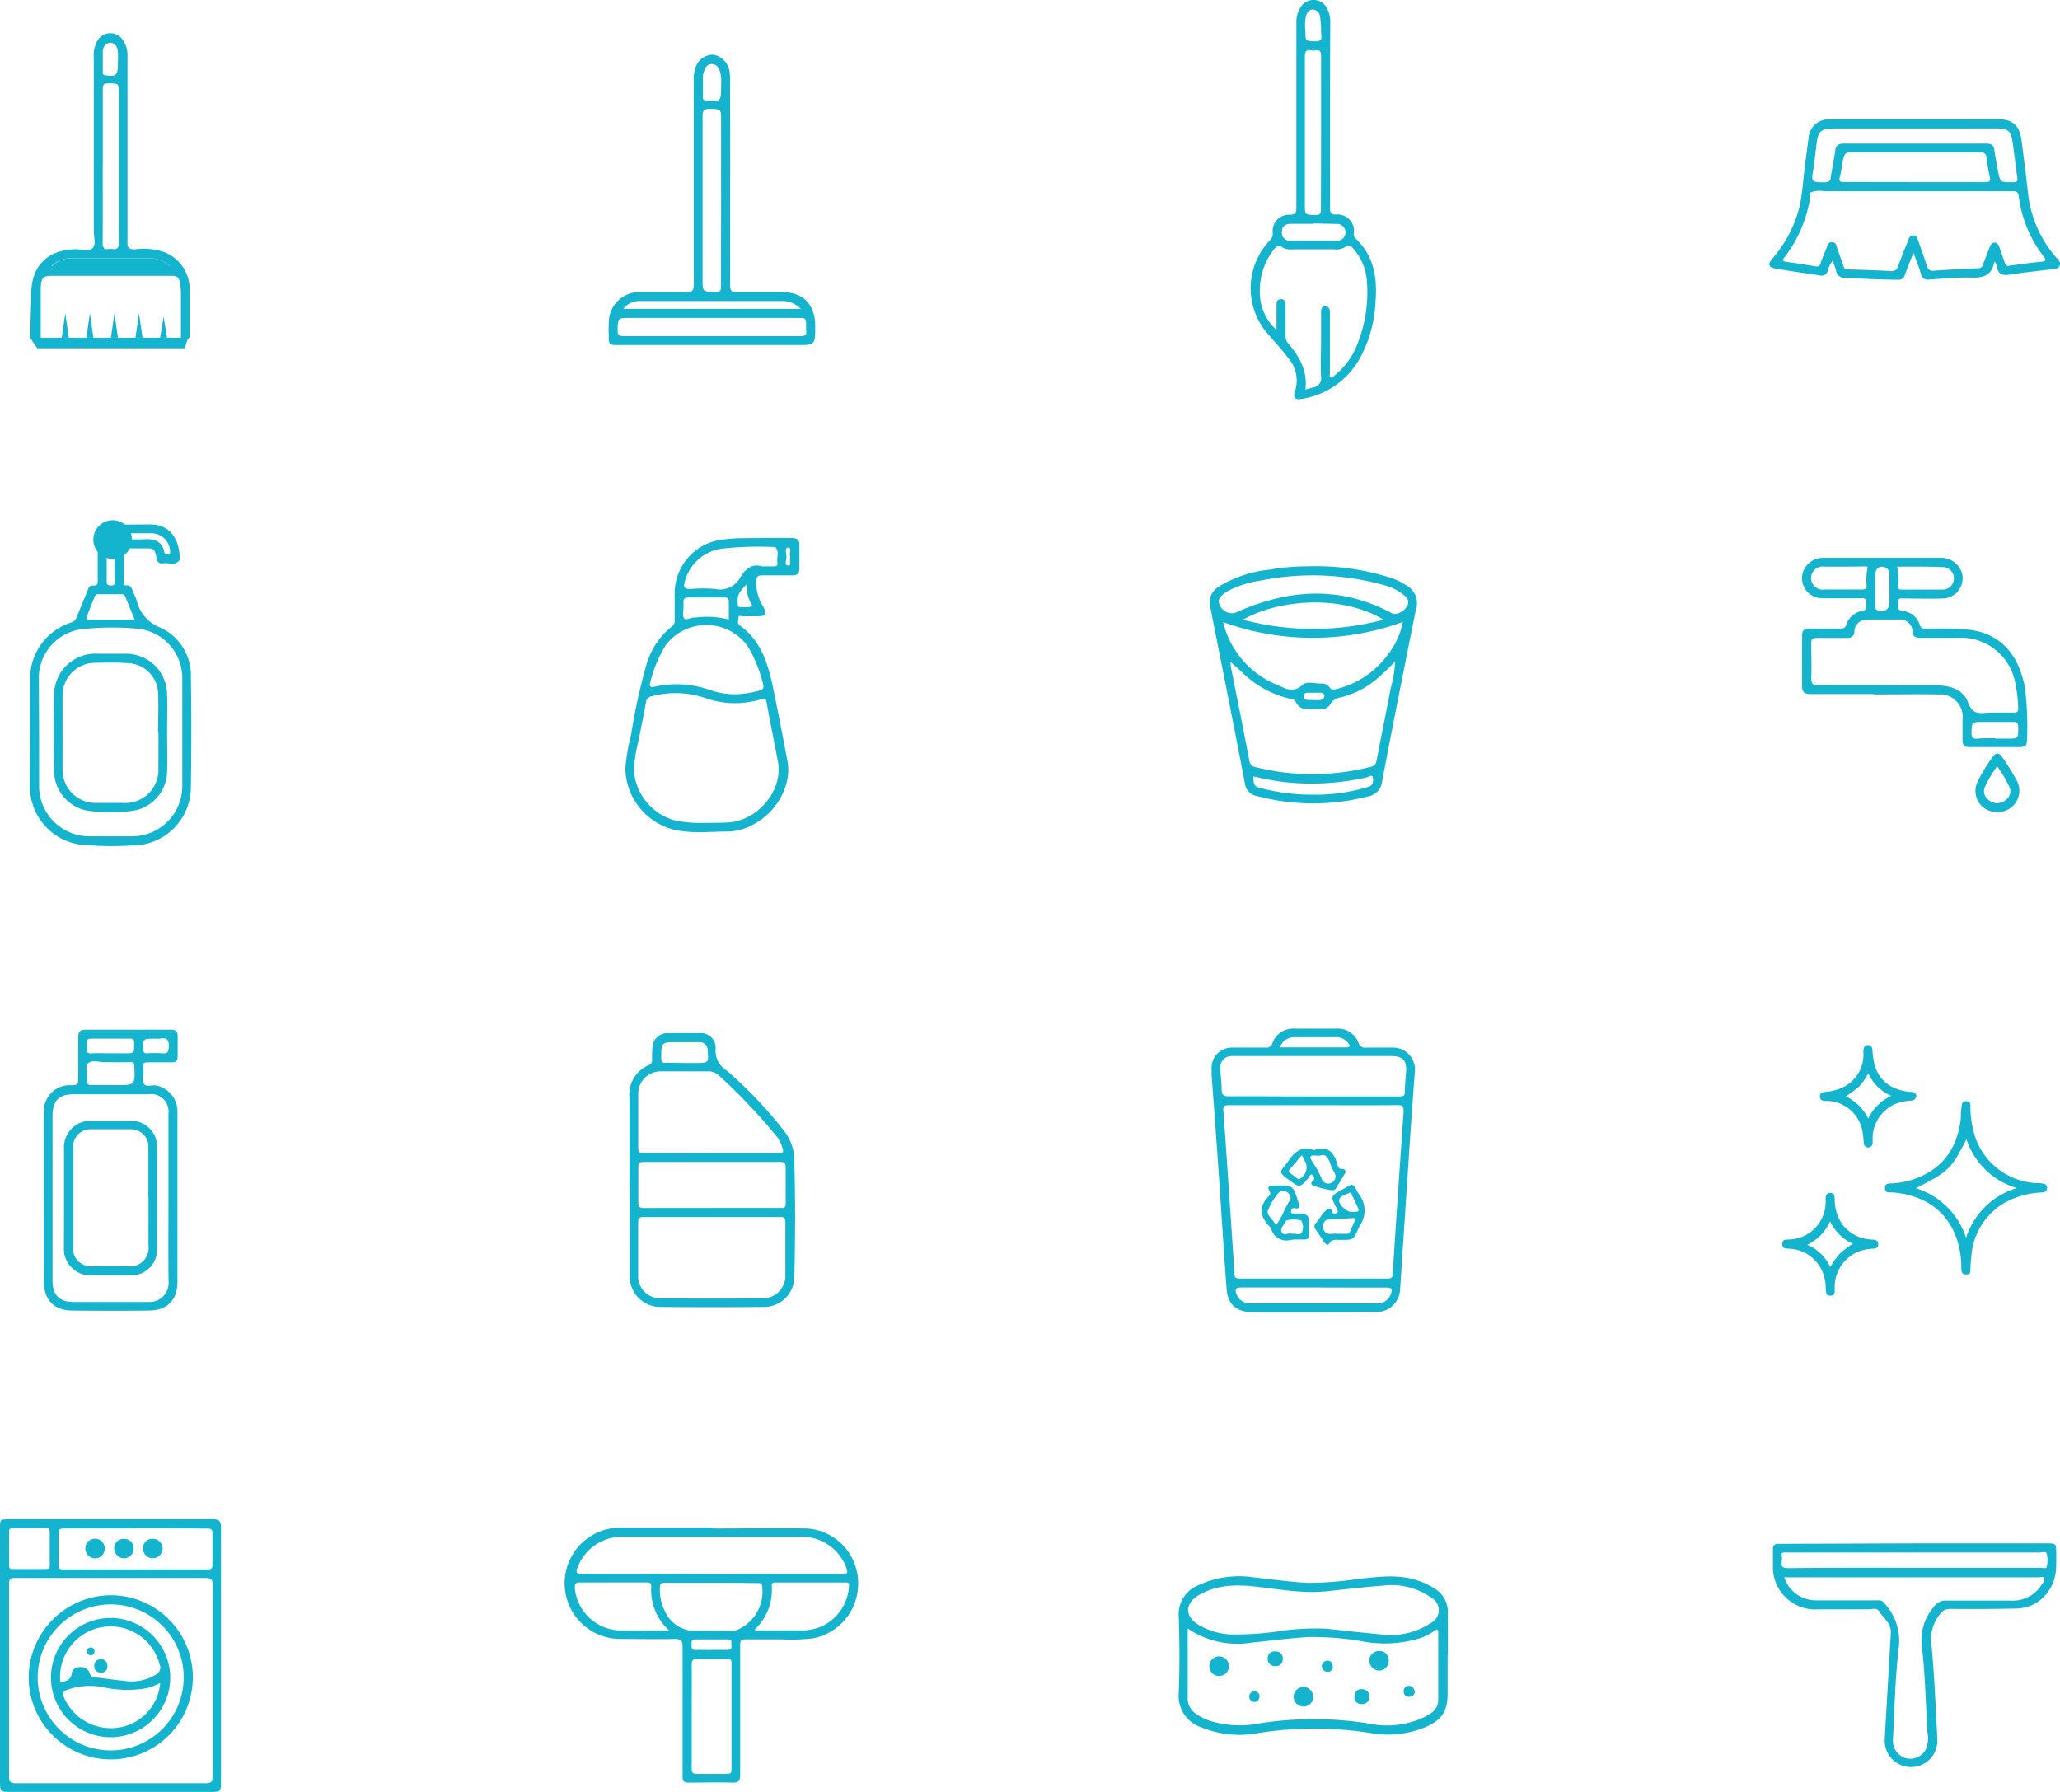 <svg xmlns="http://www.w3.org/2000/svg" viewBox="0 0 263.53 229.24"><defs><style>.cls-1{fill:#15b4ce;}</style></defs><title>Recurso 2</title><g id="Capa_2" data-name="Capa 2"><g id="Capa_1-2" data-name="Capa 1"><path class="cls-1" d="M167.27,72.46A31.2,31.2,0,0,1,178.14,74a8.06,8.06,0,0,1,1.71.86,2.6,2.6,0,0,1,1.27,3.19c-1.45,7.28-2.92,14.57-4.3,21.86a2.19,2.19,0,0,1-1.85,2,28,28,0,0,1-14.15-.06,1.86,1.86,0,0,1-1.57-1.64c-1.33-7-2.73-14-4.12-21-.08-.44-.15-.88-.25-1.31A2.39,2.39,0,0,1,156,75a15.46,15.46,0,0,1,6.5-2.13A26.48,26.48,0,0,1,167.27,72.46Zm11.21,12.17c-2.78,2.87-4.27,3.86-6.95,4.6a1.72,1.72,0,0,0-1.36.9,1.26,1.26,0,0,1-1.22.59c-.52,0-1,0-1.58,0a1.5,1.5,0,0,1-1.57-.86c-.17-.38-.49-.4-.8-.47A12.8,12.8,0,0,1,158.88,86c-.47-.45-1-.88-1.44-1.31a3.22,3.22,0,0,0,0,.5c.8,4.05,1.62,8.09,2.39,12.14a.93.93,0,0,0,.83.83,30,30,0,0,0,14.73-.06.86.86,0,0,0,.71-.79c.59-3.07,1.23-6.14,1.8-9.22A15.56,15.56,0,0,0,178.48,84.63Zm-22-5a11.61,11.61,0,0,0,6.91,8c1,.43,2,1.11,3.24,0,.58-.53,1.61-.14,2.43-.18a1.16,1.16,0,0,1,1,.47c.27.38.56.33.94.23a11.54,11.54,0,0,0,6.61-4.48,10.15,10.15,0,0,0,1.86-4.1A33.72,33.72,0,0,1,156.46,79.59Zm-.56-2.69a1.67,1.67,0,0,0,2.15,1.44c6.67-3,13.34-3.51,20,.08.5.27,1.39-.12,1.86-.79a1,1,0,0,0-.25-1.47,6.63,6.63,0,0,0-2.57-1.32,33.81,33.81,0,0,0-15.9-.59A12.6,12.6,0,0,0,157,75.66C156.5,76,156,76.32,155.9,76.9ZM177,79.28c-5.63-3.33-13.56-2.51-18,0A34.83,34.83,0,0,0,177,79.28Zm-9,22.39c.31,0,.61,0,.92,0a23.62,23.62,0,0,0,6.13-1c.69-.21.64-.79.58-1.2s-.54-.11-.79,0a33.67,33.67,0,0,1-5.1.72,30,30,0,0,1-8.91-.75c-.18,0-.54-.26-.49.1s-.06,1,.68,1.22A25.8,25.8,0,0,0,168,101.67Zm.06-12.1h0c.25,0,.5,0,.74,0s.61-.17.62-.51-.26-.44-.58-.43h-1.49c-.29,0-.57.06-.57.44s.22.48.54.48Z"/><path class="cls-1" d="M91.15,195.56c4,0,8.06-.08,12.09,0a7,7,0,0,1,6.51,6.34,7.13,7.13,0,0,1-5.67,7.7,25.05,25.05,0,0,1-4.24.14c-1.47,0-3,0-4.42,0-.58,0-.74.14-.73.74,0,5.53,0,11.06,0,16.59,0,.81-.22,1-1,1-1.86-.06-3.72,0-5.58,0-.62,0-.8-.16-.79-.79,0-5.53,0-11.06,0-16.59,0-.74-.17-1-1-1-2.33.06-4.66,0-7,0a7.12,7.12,0,0,1-1.27-14.12,9.2,9.2,0,0,1,1.74-.12c1.89,0,3.78,0,5.67,0h5.59Zm-.07,5.81c5.56,0,11.12,0,16.68,0,.64,0,.75-.13.52-.75a6.05,6.05,0,0,0-5.87-4q-11.34,0-22.68,0a6.06,6.06,0,0,0-5.84,3.91c-.27.71-.11.82.59.82C80,201.36,85.55,201.37,91.08,201.37Zm-2.59,18.19c0,2.22,0,4.44,0,6.67,0,.5.09.74.68.72,1.27,0,2.55,0,3.83,0,.42,0,.58-.09.58-.54q0-6.84,0-13.66c0-.42-.15-.51-.54-.5-1.27,0-2.55,0-3.83,0-.61,0-.72.2-.72.76C88.51,215.18,88.49,217.37,88.49,219.56Zm2.58-17.06h0c-2,0-4,0-6,0-.53,0-.66.14-.65.65a6,6,0,0,0,.65,3,4.22,4.22,0,0,0,4,2.51c1.47-.06,2.94,0,4.41,0a2.16,2.16,0,0,0,1.11-.26,5.32,5.32,0,0,0,2.93-5.27c0-.47-.11-.6-.59-.59C95,202.52,93,202.5,91.07,202.5Zm5.46,6c.14.08.17.1.19.1,1.94,0,3.89,0,5.83,0a6.5,6.5,0,0,0,2.44-.47,6,6,0,0,0,3.61-5.09c0-.24.14-.57-.35-.57-3,0-6.06,0-9.09,0-.33,0-.44.11-.43.43A7,7,0,0,1,96.53,208.51Zm-10.94.09A7,7,0,0,1,83.31,203c0-.56-.28-.54-.67-.54-2.81,0-5.61,0-8.41,0-.63,0-.73.2-.69.76A6,6,0,0,0,79,208.59C81.14,208.66,83.28,208.6,85.59,208.6Zm5.46,2.5c.67,0,1.34,0,2,0s.51-.34.51-.69.1-.67-.46-.65c-1.38,0-2.77,0-4.15,0-.54,0-.48.31-.47.65s-.1.73.5.7S90.36,211.1,91.05,211.1Z"/><path class="cls-1" d="M255.13,33.47s0,0,0,.05c-.31,1.64-1.35,2.07-2.92,2-1.8-.05-3.61.13-5.41.25a.9.9,0,0,1-1.07-.77c-.24-.83-.57-1.64-.94-2.67-.43,1.08-.8,2-1.12,2.87a.8.8,0,0,1-.87.59c-2.25,0-4.5-.14-6.75-.24a1.08,1.08,0,0,1-1.17-.93,10.5,10.5,0,0,0-.43-1.26,3.25,3.25,0,0,0-.64,1.29.79.79,0,0,1-.94.6c-1.92-.29-3.84-.56-5.75-.89-.87-.15-1-.56-.4-1.26a15.93,15.93,0,0,0,3.54-6.89c.33-1.6.42-3.24.62-4.86.16-1.27.33-2.53.5-3.8a2.55,2.55,0,0,1,2.19-2.26,6.7,6.7,0,0,1,1-.05h20.92c2,0,2.86.8,3.13,2.78.32,2.41.6,4.83.89,7.25A15,15,0,0,0,263,32.9c.24.32.68.58.5,1.07s-.68.43-1.07.48c-1.79.24-3.58.41-5.36.69-1,.16-1.47-.15-1.64-1.09A.75.75,0,0,0,255.13,33.47ZM257,34c1.47-.19,2.79-.39,4.12-.51.66-.07.67-.2.3-.71a15.59,15.59,0,0,1-3.15-7.58c-.07-.61-.26-.75-.86-.74q-12,0-24.08,0a3.41,3.41,0,0,0-1.62.12c-.27.17-.18.92-.26,1.41a2.1,2.1,0,0,1-.06.24,16.92,16.92,0,0,1-3.08,6.66c-.26.36-.38.53.2.61,1.26.17,2.52.38,3.78.58a.48.48,0,0,0,.61-.39c.21-.62.46-1.24.73-1.85.15-.36.17-.89.75-.85s.54.48.67.85c.25.7.53,1.4.74,2.11.1.36.25.51.61.52,1.83.05,3.67.11,5.5.21a.82.82,0,0,0,.94-.67c.38-1.1.84-2.17,1.26-3.25.12-.31.23-.65.66-.65s.52.34.63.66c.37,1.08.76,2.15,1.11,3.23.14.43.31.68.85.64,1.91-.14,3.83-.24,5.74-.32a.58.58,0,0,0,.58-.46c.29-.78.6-1.55.9-2.32.11-.27.28-.5.6-.5s.48.23.58.51c.22.63.44,1.25.65,1.89C256.54,33.82,256.69,34.11,257,34ZM245,16.44c-3.51,0-7,0-10.51,0-1.48,0-1.92.39-2.09,1.86-.14,1.1-.25,2.21-.42,3.31-.27,1.72-.29,1.69,1.46,1.71.56,0,.71-.2.78-.7.16-1.12.4-2.23.56-3.36.09-.69.41-.9,1.1-.89,3.7,0,7.4,0,11.09,0,2.39,0,4.78,0,7.17,0,.62,0,.9.2,1,.83.1.83.28,1.64.42,2.46.29,1.68.29,1.66,2,1.65.45,0,.57-.12.51-.56-.21-1.51-.38-3-.6-4.53s-.6-1.79-2.14-1.79Zm-.1,6.86c3,0,6,0,9.08,0,.53,0,.69-.11.58-.64a19.41,19.41,0,0,1-.41-2.38c-.06-.69-.37-.81-1-.81-5.22,0-10.44,0-15.66,0-1.54,0-1.54,0-1.82,1.56-.1.54-.16,1.1-.31,1.63s.05.64.56.63C238.87,23.29,241.87,23.3,244.87,23.3Z"/><path class="cls-1" d="M245,197.46H261.8c1.22,0,1.24,0,1.25,1.27,0,1.64.11,3.27-.92,4.72a5,5,0,0,1-4,2.34c-2.89.08-5.78.07-8.67.06a1.43,1.43,0,0,0-1.24.62,5,5,0,0,0-1.12,4c.36,4,.54,8.09.74,12.14a3.37,3.37,0,1,1-6.73-.14c.26-4.52.51-9,.78-13.55.07-1.25-.95-1.88-1.5-2.77-.3-.51-.92-.24-1.39-.25-2.14,0-4.28,0-6.42,0a5.41,5.41,0,0,1-5.77-5.71v-2a.59.59,0,0,1,.66-.67l.83,0Zm-16.76,4.29a4.23,4.23,0,0,0,4.15,3H240c.38,0,.76-.06,1,.31a7.05,7.05,0,0,1,1.92,5.64c-.49,3.93-.54,7.92-.76,11.89a2.31,2.31,0,0,0,1.63,2.35,2.27,2.27,0,0,0,2.51-1,3.64,3.64,0,0,0,.27-2.34c-.21-3.58-.28-7.17-.68-10.73a6.48,6.48,0,0,1,1.59-5.39,1.7,1.7,0,0,1,1.45-.7q4.17,0,8.34,0a4.31,4.31,0,0,0,3.93-2.06c.16-.25.46-.52.28-.81s-.52-.1-.78-.1H228.2Zm16.65-1.16H261.1c.26,0,.69.16.74-.15a3.68,3.68,0,0,0,0-1.65c-.1-.37-.63-.16-1-.16H229.69c-.45,0-.89,0-1.33,0s-.47.06-.42.41a3.14,3.14,0,0,1,0,.75c-.11.67.12.84.83.84C234.12,200.57,239.49,200.59,244.85,200.59Z"/><path class="cls-1" d="M80.52,151.64c0-3.76,0-7.51,0-11.26A4.08,4.08,0,0,1,83,136.27a.65.65,0,0,0,.42-.7,15.34,15.34,0,0,1,.05-1.66,1.91,1.91,0,0,1,1.91-1.73c1.39,0,2.78,0,4.17,0a1.87,1.87,0,0,1,2,2A3,3,0,0,0,93,137a53.61,53.61,0,0,1,7.43,7.85,6.24,6.24,0,0,1,1.19,3.92c.14,4.91.11,9.83,0,14.75a3.89,3.89,0,0,1-3.73,3.69q-6.78.06-13.58,0a3.93,3.93,0,0,1-3.76-3.92c0-3.89,0-7.78,0-11.67Zm10.64,4.07c-2.94,0-5.88,0-8.83,0-.54,0-.7.14-.69.69,0,2.22,0,4.44,0,6.66a2.84,2.84,0,0,0,3,3.05q6.42.06,12.83,0a2.9,2.9,0,0,0,3-3.14c0-2.19,0-4.38,0-6.58,0-.55-.14-.69-.69-.69C96.94,155.72,94.05,155.7,91.16,155.71Zm-.23-8.17h0c2.89,0,5.78,0,8.67,0,.52,0,.71-.09.5-.65a4.34,4.34,0,0,0-.68-1.42A74.34,74.34,0,0,0,92,137.63a1.91,1.91,0,0,0-1.26-.56c-2,0-4.06,0-6.09,0a2.88,2.88,0,0,0-3,3.09c0,2.22,0,4.44,0,6.67,0,.56.19.69.72.69C85.21,147.52,88.07,147.54,90.93,147.54Zm.14,7h8.66c.39,0,.79.11.78-.53,0-1.55,0-3.11,0-4.66,0-.44-.1-.7-.65-.69q-8.79,0-17.57,0c-.56,0-.63.22-.63.69,0,1.5,0,3,0,4.49,0,.62.22.72.77.72C85.3,154.54,88.19,154.55,91.07,154.55ZM87.58,136h1.5c1.58,0,1.57,0,1.45-1.6a1,1,0,0,0-1.12-1.06c-1.19,0-2.38,0-3.57,0-1,0-1.21.27-1.24,1.25,0,.28,0,.55,0,.83,0,.44.15.58.58.57C86,135.93,86.78,136,87.58,136Z"/><path class="cls-1" d="M97.49,68.83c1.33,0,2.55,0,3.78,0,.65,0,1,.22,1,.91,0,1,0,2,0,3,0,.67-.32.88-.92.87-1.28,0-2.55,0-3.83,0-.55,0-.71.11-.78.7a5.84,5.84,0,0,0,.9,3.3c.5,1,.33,1.23-.76,1.24-.61,0-1.22,0-1.83,0-.21,0-.57-.19-.59.22s-.16.7.16.94c2.83,2,3.68,5.09,4.33,8.24s1.21,6.08,1.79,9.13-1.38,6.56-4.38,8.11a7,7,0,0,1-3.26.9c-2.25,0-4.51.27-6.73-.2A8.23,8.23,0,0,1,80,98.31a24.08,24.08,0,0,1,.73-4.25,75.32,75.32,0,0,1,1.87-8.68A9.8,9.8,0,0,1,86,80.11a.82.82,0,0,0,.31-.79c0-1.09,0-2.17,0-3.25A6.94,6.94,0,0,1,92.77,69C94.38,68.79,96,68.87,97.49,68.83Zm-7.13,36.45c1,0,2.1,0,3.16-.08,3.7-.47,6.66-4.26,6-7.75-.46-2.53-1-5-1.45-7.59-.1-.53-.26-.54-.7-.4a11.28,11.28,0,0,1-7.19-.17,11.86,11.86,0,0,0-6.73-.23.91.91,0,0,0-.82.85c-.26,1.55-.62,3.09-.89,4.65a19.52,19.52,0,0,0-.65,4A7.19,7.19,0,0,0,86.46,105,17.6,17.6,0,0,0,90.36,105.28ZM94,88.83a12.21,12.21,0,0,0,3.12-.47c.51-.13.64-.35.49-.88a17.67,17.67,0,0,0-1.92-4.75,6.52,6.52,0,0,0-10.47-.26,16.27,16.27,0,0,0-2,4.7c-.2.67-.08.82.6.67a12.78,12.78,0,0,1,7,.44A9.58,9.58,0,0,0,94,88.83Zm3.41-16.37c.66,0,1.1,0,1.55,0s.55-.13.49-.47c-.13-.67.3-1.4-.27-2,0,0-.11,0-.17,0a42.57,42.57,0,0,0-6.39.18,5.68,5.68,0,0,0-5,4.19c-.19.71-.16,1,.69,1a17.53,17.53,0,0,1,3.24,0,2.9,2.9,0,0,0,3.16-1.51C95.4,72.73,96.29,72.08,97.42,72.46Zm-4.17,6.81c0-.79,0-1.51,0-2.23,0-.48-.14-.61-.61-.61-1.5,0-3,0-4.5,0-.58,0-.74.22-.69.73a5.8,5.8,0,0,1,0,.59c0,.47-.16,1.08.08,1.37s.84-.11,1.29-.12a2.13,2.13,0,0,0,.25,0A11,11,0,0,1,93.25,79.27Zm2.37-4.6c-.86.84-1.43,1.52-1.22,2.55,0,.2-.06.49.3.45s1,.13,1.52-.11a.56.56,0,0,0-.07-.29A3.54,3.54,0,0,1,95.62,74.67Zm5.49-3.46c-.24-.37.32-1.12-.3-1.15-.42,0-.22.75-.19,1.14s-.36,1.14.27,1.17C101.28,72.39,100.94,71.62,101.11,71.21Z"/><path class="cls-1" d="M170.15,14.66c0,4,0,8,0,12,0,.61.16.79.78.79a2.11,2.11,0,0,1,2.26,2.45.66.66,0,0,0,.2.58c2.39,2.25,2.83,5.11,2.57,8.19a16.31,16.31,0,0,1-2.11,7.37,10.36,10.36,0,0,1-7.32,5c-.88.15-1.16-.17-.86-1a4.4,4.4,0,0,0-.91-4.28c-.72-1-1.6-1.91-2.41-2.86a8.87,8.87,0,0,1,.11-12.16,1.18,1.18,0,0,0,.35-1A2.1,2.1,0,0,1,165,27.47c.73,0,.84-.25.84-.9,0-7.9,0-15.79,0-23.68a3.39,3.39,0,0,1,.51-1.9,1.93,1.93,0,0,1,3.48.22,3.44,3.44,0,0,1,.35,1.61C170.15,6.77,170.15,10.71,170.15,14.66ZM167,49.84c.41-.11.7-.21,1-.28a1.17,1.17,0,0,0,1-1.4c-.09-1.47,0-2.94,0-4.42,0-1.27,0-2.55,0-3.83,0-.38.09-.7.51-.72s.61.29.62.71v.58q0,3.66,0,7.34c0,.16-.1.35.06.46s.34-.09.48-.2a9.53,9.53,0,0,0,2.68-3.36,17.77,17.77,0,0,0,1.53-8.51,7.06,7.06,0,0,0-1.7-4.33c-.33-.41-.63-.64-1.15-.24a2.14,2.14,0,0,1-1.37.26c-1.75,0-3.5,0-5.25,0a2.29,2.29,0,0,1-1.37-.26c-.44-.32-.68-.14-1,.19a8.4,8.4,0,0,0-1.87,5.32,6.45,6.45,0,0,0,2.13,5.06v-3c0-.43,0-.92.55-.94s.6.47.61.9c0,1.25,0,2.5,0,3.75a1.51,1.51,0,0,0,.42,1.11C166.26,45.69,167.29,47.46,167,49.84ZM169,17h0c0-3.27,0-6.55,0-9.82,0-.67-.19-.83-.78-.73a1,1,0,0,1-.41,0c-.75-.15-.89.17-.88.88,0,6.28,0,12.55,0,18.83,0,1.35,0,1.31,1.36,1.35.63,0,.69-.22.69-.76C169,23.45,169,20.2,169,17Zm-1,11.64c-1,0-1.94,0-2.91,0-.66,0-1.11.32-1.1,1.06a1,1,0,0,0,1.1,1.1c2,0,3.93,0,5.9,0a1.06,1.06,0,0,0,1.13-1.15,1.08,1.08,0,0,0-1.21-1Q169.42,28.61,168,28.59Zm1-24.86h0a11.11,11.11,0,0,0-.13-1.64,1,1,0,0,0-.93-.92c-.51,0-.73.43-.88.86A5.92,5.92,0,0,0,167,4c0,1.28,0,1.23,1.25,1.29.68,0,.87-.19.78-.81A6.09,6.09,0,0,1,169,3.73Z"/><path class="cls-1" d="M93.41,23.26c0,4.42,0,8.84,0,13.26,0,.72.2.86.88.85,1.91,0,3.83,0,5.75,0,2.71,0,4.25,1.61,4.25,4.34,0,2.44,0,2.44-2.41,2.44H79.1c-1.18,0-1.23-.05-1.22-1.22a15.34,15.34,0,0,1,.05-2.25,3.86,3.86,0,0,1,3.9-3.3c2,0,4,0,5.92,0,.78,0,1-.15,1-1,0-8.64,0-17.28,0-25.93a4.57,4.57,0,0,1,.2-1.72A2.36,2.36,0,0,1,91.23,7a2.53,2.53,0,0,1,2.09,2.1,6.41,6.41,0,0,1,.08,1.24Q93.42,16.81,93.41,23.26ZM91.07,43c3.78,0,7.56,0,11.34,0,.59,0,.82-.15.72-.74a2.77,2.77,0,0,1,0-.5c0-1.07,0-1.08-1.09-1.08H80.61c-1.6,0-1.56,0-1.6,1.58,0,.67.23.74.81.74C83.57,43,87.32,43,91.07,43Zm1.18-17.26V15.37c0-1.44,0-1.39-1.43-1.45-.78,0-.94.21-.94.95,0,7,0,13.89,0,20.84,0,1.63,0,1.6,1.62,1.65.6,0,.74-.15.74-.73C92.23,33,92.25,29.35,92.25,25.71Zm10.2,13.78a3.33,3.33,0,0,0-2.63-1H83.74c-.72,0-1.44,0-2.16,0a2.57,2.57,0,0,0-1.83,1ZM92.25,11a6.32,6.32,0,0,0-.12-1.81c-.18-.52-.48-1-1.08-1s-.85.46-1,1a1.83,1.83,0,0,0-.13.56c0,.89,0,1.77,0,2.66,0,.31.08.41.41.44C92.25,13,92.25,13,92.25,11Z"/><path class="cls-1" d="M261.88,151.91c0,.63-.4.64-.77.66a10.78,10.78,0,0,0-4.24,1.09,8.55,8.55,0,0,0-4.67,7c-.07.53-.1,1-.12,1.58s0,.81-.58.81-.59-.45-.59-.83a11.91,11.91,0,0,0-.47-3.36c-1.13-3.73-4.06-5.95-8.3-6.3h-.25c-.38,0-.74,0-.75-.56s.36-.57.72-.59a10.07,10.07,0,0,0,3.48-.73c3.41-1.38,5.09-4,5.5-7.58,0-.44,0-.89.08-1.33s0-.91.62-.88.52.47.53.87a13.12,13.12,0,0,0,.6,3.68,8.72,8.72,0,0,0,7.89,5.93c.27,0,.55,0,.83.07A.52.52,0,0,1,261.88,151.91Zm-16.76.12a9.78,9.78,0,0,1,6.39,6.33A9.83,9.83,0,0,1,258,152a9.64,9.64,0,0,1-6.44-6.25C249.62,149.57,249.28,149.9,245.12,152Z"/><path class="cls-1" d="M234.06,152.61c.57,0,.63.37.65.8a5.52,5.52,0,0,0,1.06,3.35,4.93,4.93,0,0,0,3.44,1.81c.45.06,1.06-.06,1.07.61s-.63.54-1.06.61a4.86,4.86,0,0,0-4.51,4.91c0,.17,0,.34,0,.5,0,.31-.14.53-.49.56a.53.53,0,0,1-.63-.52c-.06-.49,0-1-.14-1.48a4.81,4.81,0,0,0-4.58-4c-.42-.05-.89,0-.87-.62s.46-.52.85-.56a4.81,4.81,0,0,0,4.7-4.94C233.55,153.21,233.49,152.73,234.06,152.61Zm3,6.54a6,6,0,0,1-2.94-2.89,6.09,6.09,0,0,1-2.91,3,5.78,5.78,0,0,1,2.93,2.83,10.64,10.64,0,0,1,1.2-1.67A10.83,10.83,0,0,1,237,159.15Z"/><path class="cls-1" d="M245.15,140.23a.63.63,0,0,1-.61.58,9.47,9.47,0,0,0-1.07.13,4.79,4.79,0,0,0-3.91,4.64c0,.22,0,.44,0,.67a.56.56,0,0,1-.6.56c-.33,0-.49-.25-.53-.54a15.55,15.55,0,0,0-.19-1.64,4.72,4.72,0,0,0-4.3-3.77l-.49,0c-.38,0-.66-.22-.63-.63s.27-.49.63-.52a7.24,7.24,0,0,0,1.46-.28,4.66,4.66,0,0,0,3.48-4.54,3.84,3.84,0,0,1,0-.59c.05-.31.16-.6.56-.59s.56.24.59.64a9.86,9.86,0,0,0,.25,1.81c.63,2.27,2.29,3.28,4.52,3.54C244.69,139.7,245.09,139.71,245.15,140.23ZM239,137.31a7.56,7.56,0,0,1-1.2,1.73,17,17,0,0,1-1.66,1.23A6.29,6.29,0,0,1,239,143.1a6.18,6.18,0,0,1,2.94-2.9A5.63,5.63,0,0,1,239,137.31Z"/><path class="cls-1" d="M239.69,88.8c-2.69,0-5.39,0-8.08,0-.73,0-1.08-.22-1.07-1q0-3.24,0-6.5c0-.64.26-.88.9-.86,1.31,0,2.61,0,3.92,0,.44,0,.69-.08.85-.55a2.55,2.55,0,0,1,2-1.72c.89-.16.45-.8.51-1.24s-.42-.38-.71-.39c-1.64,0-3.28,0-4.91,0a2.56,2.56,0,0,1-2.28-3.74,2.74,2.74,0,0,1,2.48-1.43c5,0,9.95,0,14.92,0a2.79,2.79,0,0,1,2.78,2,2.59,2.59,0,0,1-2.5,3.2c-1.66.06-3.33,0-5,0-.32,0-.75-.09-.63.45.08.39-.42,1,.49,1.14a2.55,2.55,0,0,1,2.22,1.75.75.75,0,0,0,.85.56,43.68,43.68,0,0,1,5.49.1c4.12.51,6.3,3.27,7.11,7.29a40.66,40.66,0,0,1,.28,6.89c0,.59-.26.84-.87.83-2.16,0-4.33,0-6.5,0-.66,0-.89-.27-.88-.89,0-.86,0-1.73,0-2.59A2.87,2.87,0,0,0,248,88.85c-2.77-.06-5.55,0-8.33,0Zm15.43,2.37c.83,0,1.67,0,2.5,0,.45,0,.57-.14.56-.57a16.48,16.48,0,0,0-.34-3,7.06,7.06,0,0,0-7.43-6c-1.58,0-3.16,0-4.74,0-.63,0-1-.14-1-.86a1.58,1.58,0,0,0-1.71-1.48c-1.36,0-2.73,0-4.09,0a1.58,1.58,0,0,0-1.64,1.46c0,.77-.46.91-1.09.9-1.22,0-2.45,0-3.67,0-.56,0-.78.12-.76.73,0,1.45.07,2.89,0,4.33,0,.82.16,1,1,1,4.95-.05,9.89,0,14.83,0,1.79,0,3.57.43,4.23,2.2.49,1.33,1.2,1.43,2.29,1.32A9.73,9.73,0,0,1,255.12,91.17ZM242.7,72.5a8.62,8.62,0,0,1,.16,2.46c0,.28,0,.48.38.47,1.72,0,3.44,0,5.16,0a1.44,1.44,0,1,0,0-2.87C246.5,72.47,244.61,72.5,242.7,72.5Zm-6.79,0c-.83,0-1.67,0-2.5,0a1.48,1.48,0,1,0,0,2.92c1.61,0,3.22,0,4.83,0,.47,0,.55-.19.55-.6a7.35,7.35,0,0,1,.09-2c.13-.44-.2-.35-.43-.35C237.58,72.49,236.74,72.5,235.91,72.5Zm19.32,22h1.58c1.4,0,1.38,0,1.38-1.43,0-.53-.13-.72-.7-.7-1.3,0-2.61,0-3.91,0s-1.35,0-1.37,1.42c0,.56.16.74.7.72C253.68,94.43,254.46,94.45,255.23,94.45Zm-13.52-19h0c0-.64,0-1.28,0-1.91s-.26-1-.89-1.07-.91.46-.92,1c0,1.36,0,2.72,0,4.08,0,.18,0,.37.23.46,1,.33,1.59-.08,1.59-1.11C241.7,76.5,241.71,76,241.71,75.5Z"/><path class="cls-1" d="M255.49,103.89A2.69,2.69,0,0,1,253,100a20.27,20.27,0,0,1,1.93-3.18c.4-.56.8-.54,1.18,0,.7,1,1.32,2,1.92,3.1A2.73,2.73,0,0,1,255.49,103.89Zm0-5.84a14.18,14.18,0,0,0-1.58,2.67,1.35,1.35,0,0,0,.55,1.67,1.65,1.65,0,0,0,2.07,0,1.37,1.37,0,0,0,.55-1.67A17,17,0,0,0,255.5,98.05Z"/><path class="cls-1" d="M168,167.88h-7.75c-2.07,0-3.19-1-3.34-3-.33-4.46-.61-8.92-.91-13.39q-.47-6.94-1-13.88c0-.25,0-.5,0-.75a2.59,2.59,0,0,1,2.61-2.83c1.41,0,2.83,0,4.25,0a.8.8,0,0,0,.92-.58,2.82,2.82,0,0,1,2.8-1.85c1.81,0,3.61,0,5.42,0a2.82,2.82,0,0,1,2.8,1.85.82.82,0,0,0,.93.58c1.17,0,2.34,0,3.5,0A2.8,2.8,0,0,1,181,137.1c-.59,7.67-1.05,15.35-1.57,23-.1,1.63-.21,3.27-.32,4.9a3,3,0,0,1-3.17,2.85Zm.12-26.48h0c-3.64,0-7.28,0-10.92,0-.59,0-.75.15-.7.74.19,2.36.34,4.71.5,7.07.31,4.57.63,9.14.92,13.71,0,.48.14.66.67.66q9.47,0,18.92,0c.53,0,.63-.17.66-.66q.66-10.35,1.39-20.7c0-.68-.11-.84-.77-.83C175.2,141.42,171.64,141.4,168.08,141.4Zm-.12-1.12h0c3.69,0,7.39,0,11.08,0,.47,0,.63-.12.64-.59,0-.8.08-1.61.15-2.41.14-1.61-.36-2.17-2-2.17H159.08c-.5,0-1,0-1.49,0a1.44,1.44,0,0,0-1.47,1.64c0,.86.16,1.72.16,2.57,0,.7.17.95.93.94C160.79,140.25,164.38,140.28,168,140.28Zm.09,24.44h0c-3.11,0-6.22,0-9.33,0-.73,0-.79.27-.58.84a1.8,1.8,0,0,0,1.9,1.19c2.39,0,4.78,0,7.17,0,2.89,0,5.78,0,8.67,0a1.82,1.82,0,0,0,2-1.18c.22-.57.19-.85-.56-.84C174.22,164.74,171.14,164.72,168.05,164.72ZM163.71,134h8.6c.4,0,.42-.18.23-.46a1.89,1.89,0,0,0-1.71-.84c-1.73,0-3.45,0-5.17,0A2,2,0,0,0,163.71,134Z"/><path class="cls-1" d="M168.08,147.16c1.78-.64,2.59.28,3,1.8.1.34.2.65.72.62.34,0,.4.33.22.62-.36.6-.71,1.19-1.08,1.77a.54.54,0,0,1-.47.32,10.46,10.46,0,0,1-2.48-.61c-.34-.13-.28-.43,0-.66s.1-.48-.07-.64c-.31-.31-.35.12-.45.23-1.19,1.4-1.19,1.4-2.66.29-1.17-.88-1.17-.88-.26-2a2.56,2.56,0,0,0,.2-.26C165.56,147.43,166.51,146.52,168.08,147.16Zm.8.69h-.5c-.64-.06-1,0-.51.76a13.28,13.28,0,0,1,1.21,2.18.87.87,0,0,0,1.24.54.9.9,0,0,0,.38-1.32,6,6,0,0,1-.55-1.21C169.9,148.11,169.58,147.58,168.88,147.85Zm-2.36-.06c-.55.66-1,1.23-1.51,1.79-.15.18-.19.32,0,.48s.63.45.93.7.28.09.43,0a1.66,1.66,0,0,0,.45-2.39C166.76,148.18,166.67,148,166.52,147.79Z"/><path class="cls-1" d="M165.11,158.63a2,2,0,0,1-2.49-1.42.83.83,0,0,0-.19-.27c-1.21-1.23-1.48-2.49-.17-3.84.15-.15.33-.37.19-.6-.46-.74,0-.77.57-.8,2.38-.11,2.38-.11,3.1,2.17.15.47.2.87-.51.71-.38-.08-.42.24-.46.45s.24.22.41.24l.42,0c1.45.11,1.47.11,1.44,1.55,0,2,.36,1.75-1.77,1.76Zm-1.85-1.92c.77-1,1.1-2.16,1.77-3.17.2-.3-.07-.83-.35-1a.87.87,0,0,0-1.14.1,7.84,7.84,0,0,0-1.35,2.26c-.17.57.6,1.05.88,1.61A1.52,1.52,0,0,0,163.26,156.71Zm2.08,1.15c.36-.11,1,.27,1.21-.2a1.63,1.63,0,0,0-.09-1.51,3.67,3.67,0,0,0-1.92,0c-.19.5-.81.94-.59,1.47s.81.13,1.23.19Z"/><path class="cls-1" d="M171.67,158.63c-.59.06-1.26-.24-1.66.53-.12.22-.45,0-.6-.23-.37-.55-.73-1.1-1.11-1.65a.58.58,0,0,1,.06-.82c.58-.6.85-1.51,1.71-1.84.17-.06.28.22.35.41.13.34.43.24.62.15s.05-.32,0-.49,0-.09-.07-.14c-.78-1.52-.78-1.52.77-2.37s1.2-.89,2.13.65a3.35,3.35,0,0,1,.07,4,3.07,3.07,0,0,0-.2.45C173.11,158.63,173.11,158.63,171.67,158.63Zm-.66-.78c.48,0,.84,0,1.2,0a.45.45,0,0,0,.51-.31c.18-.43.38-.85.57-1.28s0-.43-.31-.41c-1,.07-2.1.11-3.14.2-.5.05-.75.82-.53,1.27C169.74,158.19,170.51,157.74,171,157.85Zm1.84-2.8c1.14,0,1.14,0,.64-1a9.5,9.5,0,0,0-.47-1c-.11-.17-.1-.62-.46-.41s-1.09.31-1.24.85S172.26,155.07,172.85,155.05Z"/><path class="cls-1" d="M185.19,211.76c0,1.64,0,3.28,0,4.92,0,2.28-.76,3.41-2.9,4.32a12.54,12.54,0,0,1-7,.72,45.71,45.71,0,0,0-14.25,0,12.85,12.85,0,0,1-7.35-.72,4.22,4.22,0,0,1-2.9-4.36c.13-3.27.11-6.56,0-9.83a4,4,0,0,1,2.53-4,12.43,12.43,0,0,1,7.07-1c2.29.26,4.58.57,6.87.71a43.6,43.6,0,0,0,6.55-.52c2.38-.23,4.75-.6,7.11.09a8.68,8.68,0,0,1,2.57,1.13,3.52,3.52,0,0,1,1.73,3.19c0,1.78,0,3.56,0,5.34Zm-33.25-3.41c0,3.06,0,6,0,8.88a2.36,2.36,0,0,0,1,2,6.63,6.63,0,0,0,1.62.86,12.78,12.78,0,0,0,6.49.41,44.78,44.78,0,0,1,14,0,11.2,11.2,0,0,0,7.08-.77c.93-.47,1.85-1,1.86-2.24,0-2.86,0-5.72,0-8.59,0-.56-.22-.43-.53-.22a7.76,7.76,0,0,1-1.69.88,15.34,15.34,0,0,1-7.4.45,37.9,37.9,0,0,0-7.05-.57c-2.41.17-4.8.47-7.21.72A11.26,11.26,0,0,1,151.94,208.35Zm25.41.83a9.41,9.41,0,0,0,5.73-1.55,1.82,1.82,0,0,0,.07-3.19,8.81,8.81,0,0,0-6.23-1.57c-2.41.17-4.81.47-7.21.72-3,.31-6-.25-9-.59-2.55-.29-5-.27-7.34,1.08-1.82,1.07-1.84,2.74,0,3.83a9,9,0,0,0,4,1.2,38,38,0,0,0,6.39-.43,31.43,31.43,0,0,1,6-.3C172.25,208.68,174.91,208.93,177.35,209.18Z"/><path class="cls-1" d="M166.79,215.83a1.27,1.27,0,0,1,1.2,1.32,1.22,1.22,0,0,1-1.25,1.18,1.25,1.25,0,0,1-1.25-1.27A1.28,1.28,0,0,1,166.79,215.83Z"/><path class="cls-1" d="M156,211.93a1.27,1.27,0,0,1,1.22,1.23,1.28,1.28,0,0,1-1.27,1.27,1.24,1.24,0,0,1-1.24-1.28A1.22,1.22,0,0,1,156,211.93Z"/><path class="cls-1" d="M176.4,211.23a1.18,1.18,0,0,1,1.26,1.24,1.27,1.27,0,0,1-1.17,1.27,1.34,1.34,0,0,1-1.33-1.31A1.25,1.25,0,0,1,176.4,211.23Z"/><path class="cls-1" d="M175.17,217.14a.88.88,0,0,1-1,.88.84.84,0,0,1-.89-1,.85.85,0,0,1,1-.9A.9.9,0,0,1,175.17,217.14Z"/><path class="cls-1" d="M163.17,213.16a.91.91,0,0,1-1-.95.87.87,0,0,1,1-.92.86.86,0,0,1,.93.94A.85.85,0,0,1,163.17,213.16Z"/><path class="cls-1" d="M181,216.42a.7.7,0,0,1-.7.67.66.66,0,0,1-.73-.72.63.63,0,0,1,.68-.67C180.67,215.69,180.9,216,181,216.42Z"/><path class="cls-1" d="M170.5,213.27a.61.61,0,0,1-.65.62.71.71,0,0,1-.07-1.42C170.2,212.45,170.5,212.71,170.5,213.27Z"/><path class="cls-1" d="M161.14,217c-.06.5-.27.78-.75.75a.69.69,0,0,1,.07-1.37A.67.67,0,0,1,161.14,217Z"/><path class="cls-1" d="M5.62,153.25c0-3.58,0-7.17,0-10.75a3.32,3.32,0,0,1,3.59-3.65c.67,0,.82-.2.8-.83,0-1.78,0-3.56,0-5.34,0-.68.25-.94.93-.94q5.46,0,10.92,0c.6,0,.88.22.87.83,0,.81,0,1.61,0,2.42s-.21.95-.91.92c-1,0-1.94,0-2.91,0-.42,0-.64.08-.57.54a2.8,2.8,0,0,1,0,.5c0,.59-.18,1.28.08,1.72s1,.12,1.54.21a3.36,3.36,0,0,1,2.74,3.22c0,2.25,0,4.51,0,6.76q0,7.54,0,15.09c0,2.36-1.27,3.69-3.63,3.72q-4.92.06-9.84,0c-2.32,0-3.62-1.4-3.62-3.74V153.25Zm15.93.06h0c0-3.62,0-7.23,0-10.84A2.23,2.23,0,0,0,19,140H9.44c-1.91,0-2.71.83-2.72,2.76,0,4.25,0,8.5,0,12.75v8.33c0,1.85.87,2.73,2.68,2.73,3.23,0,6.45,0,9.67,0a2.41,2.41,0,0,0,2.5-2.49C21.51,160.47,21.55,156.89,21.55,153.31ZM14.26,135.9c-.28,0-.56,0-.83,0-.74,0-1.71-.33-2.16.15s0,1.43-.13,2.17c-.06.51.18.61.61.61,1.05,0,2.11,0,3.16,0,2.39,0,2.38,0,2.27-2.42,0-.4-.11-.54-.51-.52C15.87,135.92,15.06,135.9,14.26,135.9Zm-.17-1.14H16c1.18,0,1.16,0,1.17-1.2,0-.47-.05-.7-.61-.68-1.62,0-3.23,0-4.84,0-.5,0-.64.17-.59.63a2.43,2.43,0,0,1,0,.66c-.05.48.13.63.62.6C12.53,134.72,13.31,134.76,14.09,134.76Zm5.84-1.87c-1.65,0-1.63,0-1.61,1.31,0,.43.11.59.55.56a12,12,0,0,1,1.9,0c.71.09.78-.22.82-.83.06-.87-.22-1.2-1.08-1.05A3.74,3.74,0,0,1,19.93,132.89Z"/><path class="cls-1" d="M8.19,153.21V147a3.39,3.39,0,0,1,3.58-3.6c1.64,0,3.28,0,4.92,0a3.3,3.3,0,0,1,3.41,3.33c0,4.36,0,8.72,0,13.08a3.3,3.3,0,0,1-3.41,3.36c-1.66,0-3.33,0-5,0a3.39,3.39,0,0,1-3.51-3.6Zm10.79,0h0c0-2.11,0-4.23,0-6.34a2.22,2.22,0,0,0-2.31-2.39c-1.67,0-3.34,0-5,0a2.24,2.24,0,0,0-2.32,2.4c0,4.19,0,8.39,0,12.58a2.3,2.3,0,0,0,2.6,2.54h4.34a2.37,2.37,0,0,0,2.7-2.7C19,157.28,19,155.26,19,153.23Z"/><path class="cls-1" d="M0,211.78c0-5.42,0-10.84,0-16.26,0-1.11,0-1.14,1.1-1.14,8.73,0,17.45,0,26.17,0,.74,0,1,.22,1,1q0,16.33,0,32.67c0,1.15-.08,1.21-1.24,1.21H1.31c-1.27,0-1.31-.05-1.31-1.3V211.78ZM1.16,215c0,4.09,0,8.18,0,12.26,0,.67.12.89.85.89q12.14,0,24.26,0c.74,0,.93-.16.93-.91q0-12.21,0-24.43c0-.73-.18-.92-.92-.92q-12.16,0-24.35,0c-.63,0-.78.15-.77.77C1.17,206.74,1.16,210.86,1.16,215Zm16.28-19.45h0c-3.08,0-6.16,0-9.24,0-.54,0-.72.13-.7.69,0,1.33,0,2.67,0,4,0,.44.14.56.57.56q9.24,0,18.49,0c.45,0,.63-.11.62-.6,0-1.33,0-2.67,0-4,0-.53-.17-.64-.67-.63C23.49,195.53,20.46,195.52,17.44,195.52ZM6.36,198.18h0c0-.73,0-1.45,0-2.17,0-.41-.13-.52-.52-.51-1.39,0-2.78,0-4.17,0-.42,0-.52.15-.51.53,0,1.42,0,2.83,0,4.25,0,.38.13.47.48.47,1.41,0,2.83,0,4.25,0,.36,0,.49-.12.48-.48C6.35,199.57,6.36,198.87,6.36,198.18Z"/><path class="cls-1" d="M14.09,204.1A10.5,10.5,0,1,1,3.67,214.75,10.56,10.56,0,0,1,14.09,204.1Zm.06,1.17a9.34,9.34,0,1,0,9.35,9.31A9.32,9.32,0,0,0,14.15,205.27Z"/><path class="cls-1" d="M19.51,199.36a1.21,1.21,0,0,1-1.2-1.3,1.16,1.16,0,0,1,1.21-1.18,1.24,1.24,0,0,1,1.28,1.24A1.27,1.27,0,0,1,19.51,199.36Z"/><path class="cls-1" d="M15.81,199.37a1.29,1.29,0,0,1-1.21-1.32,1.21,1.21,0,0,1,1.33-1.16,1.19,1.19,0,0,1,1.16,1.33A1.24,1.24,0,0,1,15.81,199.37Z"/><path class="cls-1" d="M12.19,196.87a1.22,1.22,0,0,1,1.21,1.29,1.25,1.25,0,0,1-1.3,1.22,1.27,1.27,0,0,1-1.18-1.27A1.22,1.22,0,0,1,12.19,196.87Z"/><path class="cls-1" d="M21.78,214.55A7.63,7.63,0,1,1,14.1,207,7.68,7.68,0,0,1,21.78,214.55Zm-14.06.72c.68-.21,1.37-.26,1.46-1.19.06-.55.59-.79,1.13-.8a1.14,1.14,0,0,1,1.16.78c.11.31.21.5.61.54,1.21.11,2.41.33,3.63.42a6.06,6.06,0,0,0,4.31-.81,1,1,0,0,0,.39-1.29,6.47,6.47,0,0,0-12.69,2.35Zm12.77.06a9.56,9.56,0,0,1-1.62.64,14.39,14.39,0,0,1-5.7-.11,8.71,8.71,0,0,0-4.58.34c-.57.21-.61.46-.39,1a6.53,6.53,0,0,0,7.64,3.69A6.28,6.28,0,0,0,20.49,215.33Z"/><path class="cls-1" d="M12.91,212.28a.81.81,0,0,1,.83.83.77.77,0,0,1-.88.87.76.76,0,0,1-.8-.86A.8.8,0,0,1,12.91,212.28Z"/><path class="cls-1" d="M11.52,210.77c.39,0,.59.21.57.53a.48.48,0,0,1-.56.48.51.51,0,0,1,0-1Z"/><path class="cls-1" d="M3.85,93.65c0-2.25,0-4.5,0-6.75a7.52,7.52,0,0,1,5.24-7.25,1.07,1.07,0,0,0,.72-.7l1.39-3.39c.13-.32.25-.69.65-.65.72.08.65-.36.65-.81,0-2,0-4,0-6,0-.74.22-1,1-1,1.92.05,3.83,0,5.75,0,2.66,0,3.73,2.11,3.74,4.35,0,0,0,.12,0,.16-.55.87-1.41.34-2.12.46a.66.66,0,0,1-.83-.6c-.27-1.32-.29-1.31-1.6-1.31-.69,0-1.39,0-2.08,0-.42,0-.52.14-.51.52,0,1.25,0,2.5,0,3.75,0,.18-.06.48.22.46.79-.06.84.58,1.05,1.06a6.14,6.14,0,0,1,.38.92,4.9,4.9,0,0,0,3,3.42,6.72,6.72,0,0,1,3.92,6.39c.08,4.67.07,9.34,0,14a7.48,7.48,0,0,1-7.63,7.49,39.9,39.9,0,0,1-6.74-.14,7.49,7.49,0,0,1-6.22-7.3C3.82,98.37,3.85,96,3.85,93.65ZM5,93.76C5,96,5,98.32,5,100.6A6.43,6.43,0,0,0,11.47,107c1.8,0,3.61,0,5.41,0a6.43,6.43,0,0,0,6.44-6.4c0-4.61,0-9.22,0-13.83a6.35,6.35,0,0,0-5.61-6.32,34.5,34.5,0,0,0-6.74,0,6.32,6.32,0,0,0-6,6.65ZM17.23,79.27l-1.23-3c-.09-.22-.26-.25-.47-.25-1,0-1.93,0-2.9,0a.45.45,0,0,0-.51.3c-.34.85-.69,1.69-1,2.54-.1.25-.12.41.25.41Zm-3.58-7.69h0c0,.86,0,1.72,0,2.58,0,.38-.1.74.54.75s.48-.38.48-.71c0-1.44,0-2.88,0-4.33,0-.65.25-.9.89-.88,1,0,1.94.05,2.91,0,1.28-.08,2.25.25,2.55,1.64.07.3.3.32.52.3s.23-.25.22-.45a2.41,2.41,0,0,0-2.28-2.25c-1.77,0-3.55,0-5.32,0-.42,0-.53.16-.52.54C13.66,69.69,13.65,70.63,13.65,71.58Z"/><path class="cls-1" d="M21.38,93.73c0,1.61.05,3.22,0,4.83a5.19,5.19,0,0,1-4.65,5.21,20.18,20.18,0,0,1-5.15,0,5.19,5.19,0,0,1-4.66-5.29c-.06-3.14-.07-6.28,0-9.41a5.3,5.3,0,0,1,5.66-5.43c1.19,0,2.39,0,3.58,0a5.24,5.24,0,0,1,5.21,5.11C21.43,90.4,21.38,92.07,21.38,93.73Zm-1.11,0h-.05c0-1.72.08-3.45,0-5.16a4,4,0,0,0-3.64-3.71c-1.43-.12-2.88-.08-4.33-.06A4.18,4.18,0,0,0,8,89c0,3.17,0,6.33,0,9.5a4.22,4.22,0,0,0,4.33,4.23H15.7a4.24,4.24,0,0,0,4.56-4.5C20.28,96.69,20.27,95.19,20.27,93.69Z"/><circle class="cls-1" cx="14.41" cy="69.03" r="2.47"/><path class="cls-1" d="M3.86,43.21c.37.11,1.14.13,1.35.45.07.11,0-.45,0-.45,0-.23,0-.57,0-.81,0-1.63,0-3.27,0-4.91,0-.23,0-.45,0-.67.09-1.37.27-1.53,1.61-1.53,5.06,0,10.12,0,15.17,0,.64,0,.91.21,1,.79a7.43,7.43,0,0,1,.16,1.41c0,1.88,0,3.77,0,5.66,0,.19,0,.38,0,.57.38.06,1.11-.37,1.11-.68,0-1.92,0-3.83,0-5.75a5.12,5.12,0,0,0-3.15-5,8.16,8.16,0,0,0-3.86-.39c-.78,0-1-.22-.94-1,0-7.89,0-15.78,0-23.67a3.35,3.35,0,0,0-.6-2.11,1.9,1.9,0,0,0-3.26.11A3.78,3.78,0,0,0,12,7.43q0,11.09,0,22.17c0,.74.33,1.68-.17,2.16s-1.38.13-2.09.13C6.13,31.91,4,34,4,37.59,4,39.32,3.87,41.48,3.86,43.21ZM13.15,9.15c0-.83,0-1.66,0-2.49,0-.59.31-1.15.93-1.18s1,.57,1,1.18a11.61,11.61,0,0,1,0,1.32h0v.25c0,1.43-.27,1.63-1.72,1.38C13.13,9.55,13.14,9.37,13.15,9.15Zm0,12c0-3.25,0-6.5,0-9.75,0-.54.1-.75.72-.73,1.33,0,1.33,0,1.33,1.37,0,6.33,0,12.66,0,19,0,1.24-.79.71-1.32.82s-.76-.19-.75-.78C13.16,27.81,13.14,24.51,13.14,21.2ZM9,33.05c3.39,0,6.78,0,10.17,0a3.72,3.72,0,0,1,2.57,1H6.61A3.2,3.2,0,0,1,9,33.05Z"/><path class="cls-1" d="M21.78,34.1H6.61A3.2,3.2,0,0,1,9,33.05c3.39,0,6.78,0,10.17,0A3.72,3.72,0,0,1,21.78,34.1Z"/><polygon class="cls-1" points="7.9 43.21 8.35 40.07 8.8 43.21 7.9 43.21"/><polygon class="cls-1" points="11.05 43.21 11.5 40.07 11.95 43.21 11.05 43.21"/><polygon class="cls-1" points="14.19 43.21 14.64 40.07 15.09 43.21 14.19 43.21"/><polygon class="cls-1" points="17.33 43.21 17.78 40.07 18.23 43.21 17.33 43.21"/><polygon class="cls-1" points="20.48 43.21 20.93 40.52 21.37 43.21 20.48 43.21"/><polygon class="cls-1" points="24.07 43.21 23.62 44.56 4.76 44.56 3.86 43.21 24.07 43.21"/></g></g></svg>
